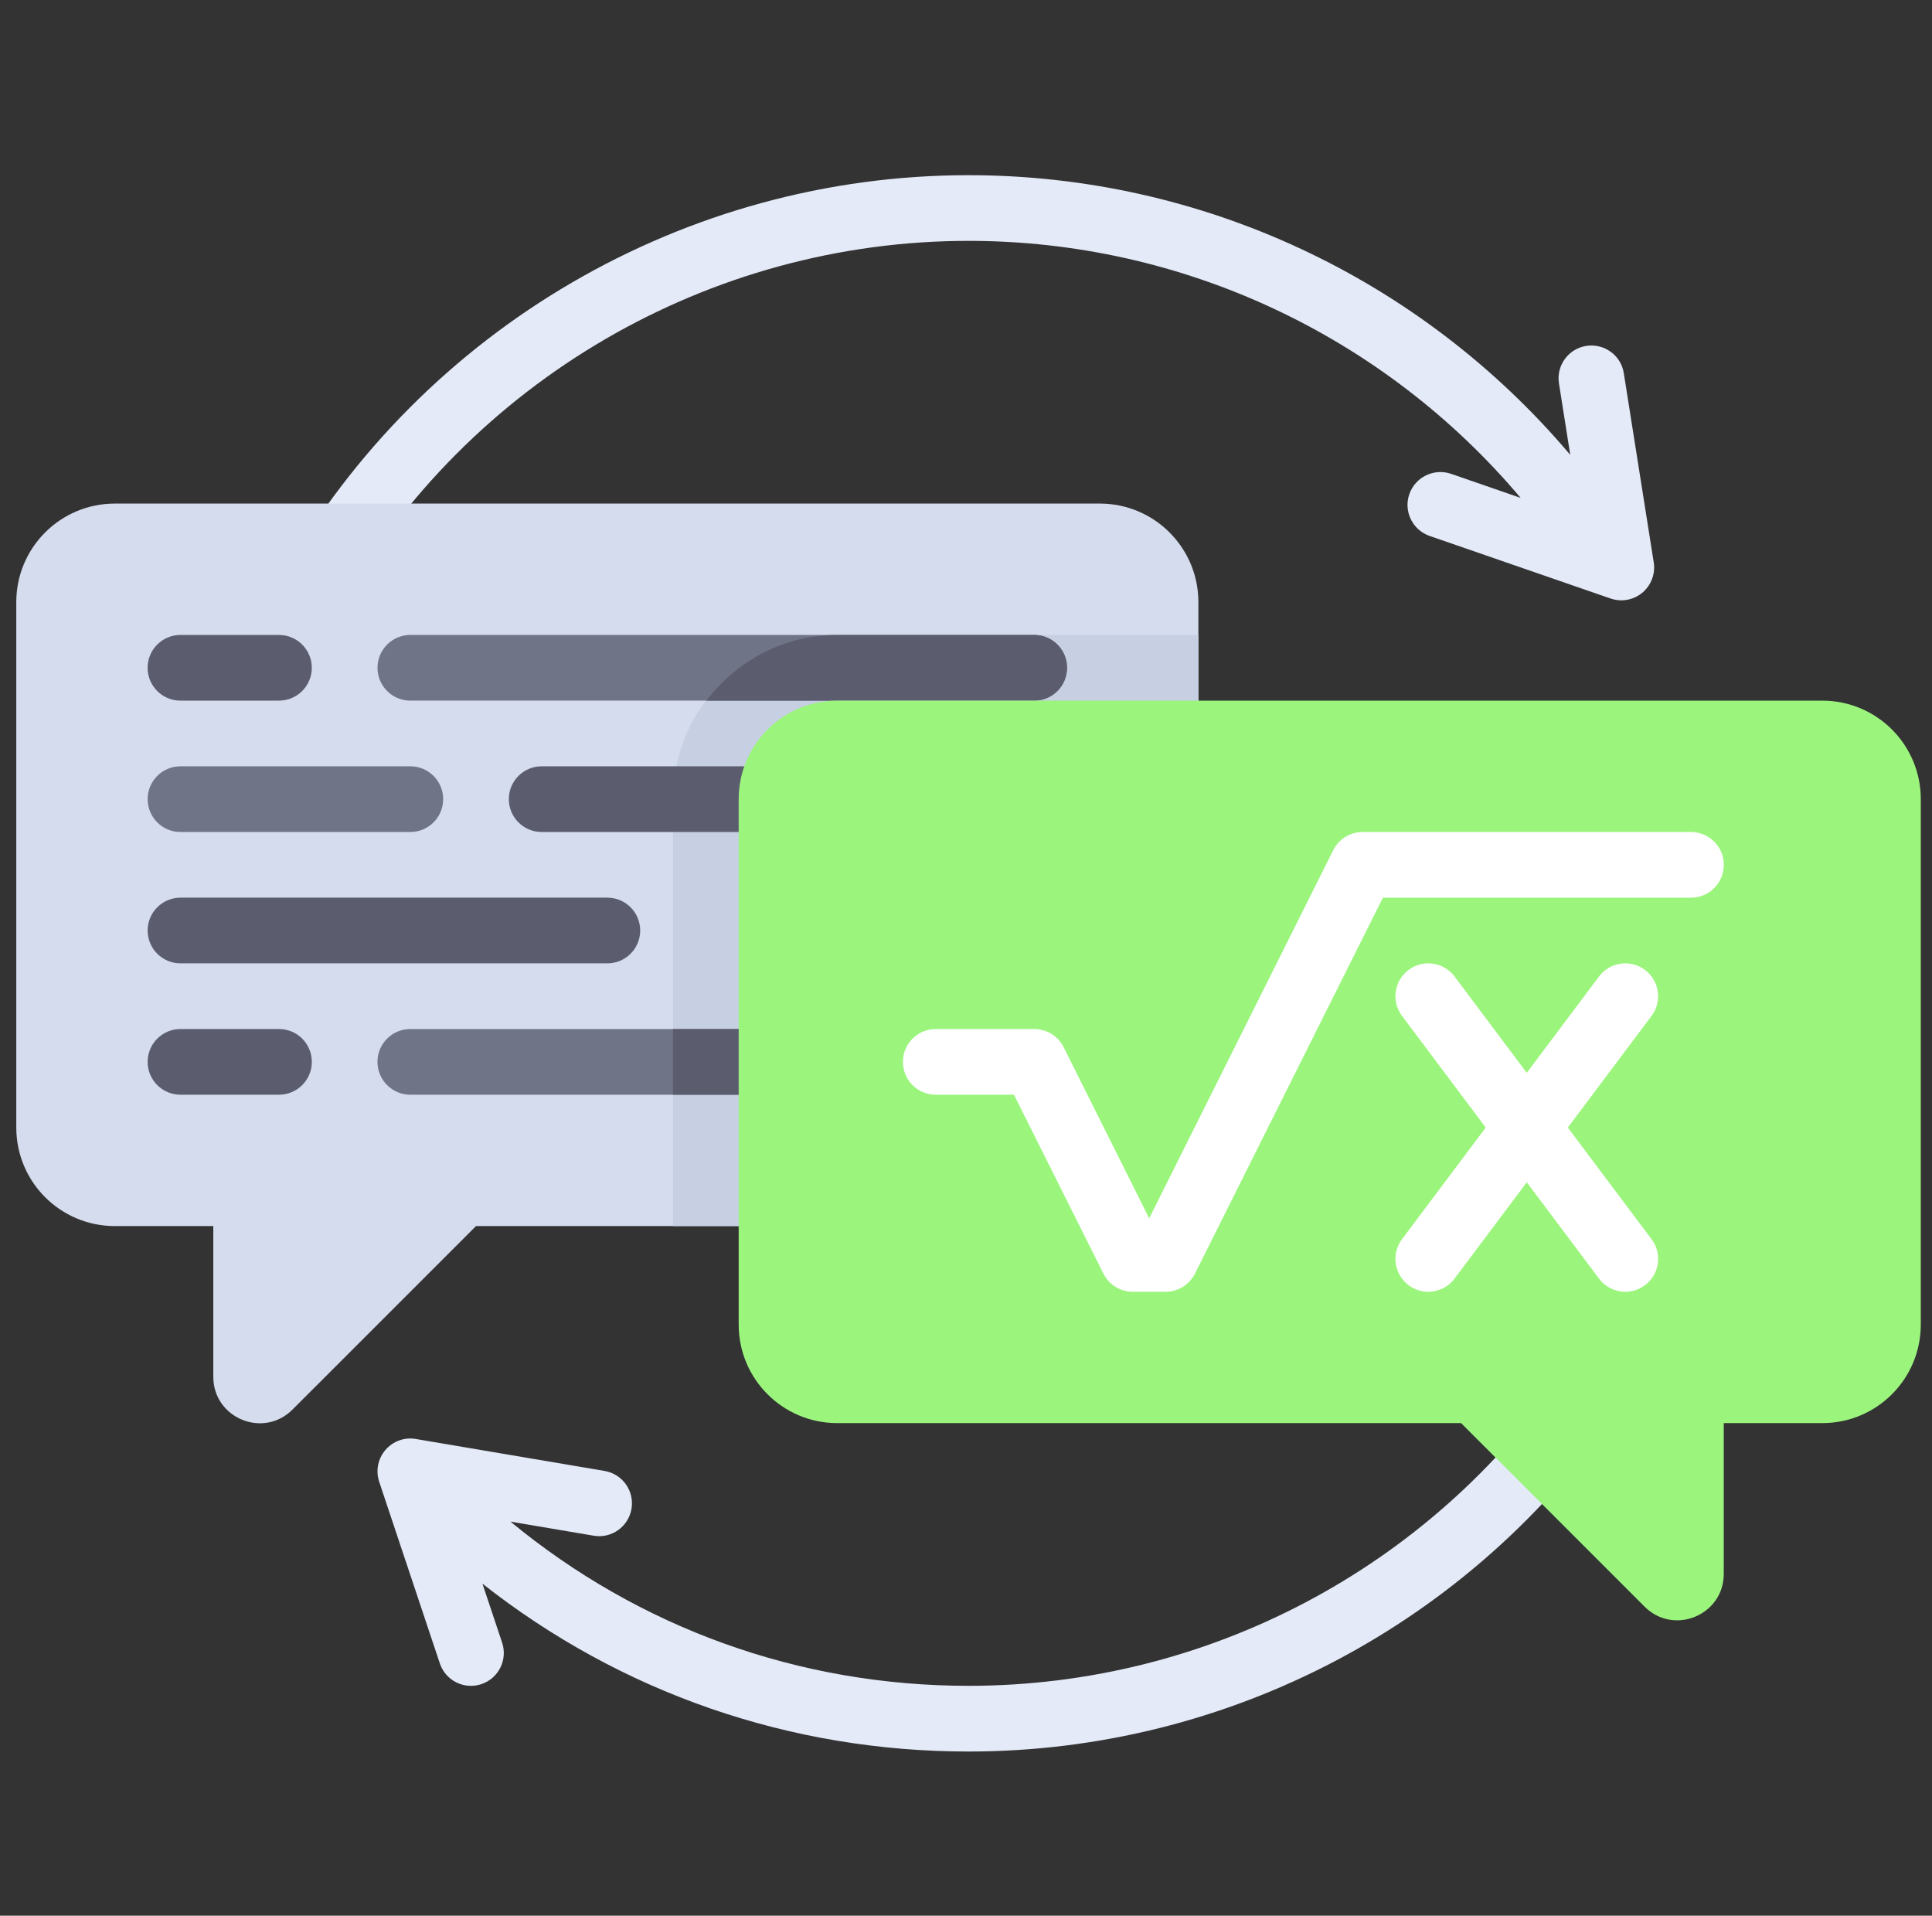 <svg width="117" height="116" viewBox="0 0 117 116" fill="none" xmlns="http://www.w3.org/2000/svg">
<rect x="0" y="0" width="117" height="116" fill="#333333" stroke="none"/>
<g clip-path="url(#clip0_4603_26162)">
<path d="M100.148 34.051L98.336 22.598C98.167 21.514 97.152 20.778 96.062 20.945C94.977 21.117 94.237 22.135 94.41 23.22L95.093 27.542C86.067 16.868 72.783 10.608 58.653 10.608C41.535 10.608 25.634 19.857 17.154 34.748L20.611 36.715C28.384 23.065 42.96 14.585 58.653 14.585C71.623 14.585 83.816 20.34 92.09 30.149L87.877 28.692C86.838 28.336 85.708 28.884 85.347 29.922C84.988 30.96 85.539 32.092 86.576 32.452L97.534 36.241C97.748 36.314 97.968 36.35 98.185 36.35C98.645 36.35 99.1 36.19 99.463 35.886C99.996 35.437 100.259 34.74 100.148 34.051Z" fill="#E4EAF8"/>
<path d="M94.749 83.06C86.573 94.97 73.081 102.08 58.654 102.08C48.384 102.08 38.712 98.568 30.913 92.137L35.949 92.989C37.033 93.177 38.058 92.444 38.243 91.361C38.425 90.278 37.697 89.252 36.614 89.068L25.182 87.133C24.494 87.012 23.793 87.269 23.339 87.8C22.884 88.331 22.743 89.061 22.964 89.724L26.636 100.722C26.914 101.554 27.688 102.081 28.522 102.081C28.729 102.081 28.943 102.047 29.151 101.978C30.194 101.63 30.755 100.503 30.407 99.462L29.216 95.894C37.577 102.481 47.814 106.058 58.654 106.058C74.392 106.058 89.112 98.302 98.027 85.311L94.749 83.06Z" fill="#E4EAF8"/>
<path d="M6.952 30.493H66.608C69.902 30.493 72.573 33.164 72.573 36.459V68.275C72.573 71.57 69.902 74.241 66.608 74.241H28.826L17.713 85.353C15.943 87.123 12.917 85.87 12.917 83.367V74.241H6.952C3.657 74.241 0.986 71.57 0.986 68.275V36.459C0.986 33.164 3.657 30.493 6.952 30.493Z" fill="#D5DCED"/>
<path d="M40.758 74.241H66.609C69.903 74.241 72.574 71.57 72.574 68.275V38.447H50.7C45.209 38.447 40.758 42.899 40.758 48.39V74.241Z" fill="#C7CFE2"/>
<path d="M16.894 42.425H10.928C9.829 42.425 8.939 41.534 8.939 40.436C8.939 39.338 9.829 38.447 10.928 38.447H16.894C17.993 38.447 18.882 39.338 18.882 40.436C18.882 41.534 17.993 42.425 16.894 42.425Z" fill="#5B5D6E"/>
<path d="M62.632 42.424H24.85C23.751 42.424 22.861 41.534 22.861 40.436C22.861 39.337 23.751 38.447 24.85 38.447H62.632C63.731 38.447 64.621 39.337 64.621 40.436C64.621 41.534 63.731 42.424 62.632 42.424Z" fill="#707487"/>
<path d="M24.85 50.379H10.93C9.831 50.379 8.941 49.488 8.941 48.39C8.941 47.292 9.831 46.401 10.93 46.401H24.85C25.949 46.401 26.838 47.292 26.838 48.39C26.838 49.488 25.949 50.379 24.85 50.379Z" fill="#707487"/>
<path d="M32.803 46.401C31.704 46.401 30.814 47.292 30.814 48.39C30.814 49.488 31.704 50.379 32.803 50.379H48.711V46.402H32.803V46.401Z" fill="#5B5D6E"/>
<path d="M36.781 58.333H10.93C9.831 58.333 8.941 57.442 8.941 56.344C8.941 55.246 9.831 54.355 10.93 54.355H36.781C37.88 54.355 38.77 55.246 38.77 56.344C38.77 57.442 37.88 58.333 36.781 58.333Z" fill="#5B5D6E"/>
<path d="M16.896 66.287H10.93C9.831 66.287 8.941 65.396 8.941 64.298C8.941 63.2 9.831 62.309 10.93 62.309H16.896C17.995 62.309 18.884 63.2 18.884 64.298C18.884 65.396 17.995 66.287 16.896 66.287Z" fill="#5B5D6E"/>
<path d="M24.848 62.31C23.749 62.31 22.859 63.2 22.859 64.298C22.859 65.397 23.749 66.287 24.848 66.287H48.71V62.31H24.848V62.31Z" fill="#707487"/>
<path d="M42.789 42.425H62.629C63.728 42.425 64.618 41.534 64.618 40.436C64.618 39.338 63.729 38.447 62.629 38.447H50.698C47.456 38.447 44.604 40.023 42.789 42.425Z" fill="#5B5D6E"/>
<path d="M48.71 62.31H40.756V66.287H48.71V62.31Z" fill="#5B5D6E"/>
<path d="M110.356 42.425H50.7C47.405 42.425 44.734 45.096 44.734 48.39V80.207C44.734 83.501 47.405 86.172 50.7 86.172H88.482L99.594 97.285C101.364 99.055 104.39 97.801 104.39 95.298V86.172H110.356C113.651 86.172 116.321 83.501 116.321 80.207V48.39C116.321 45.096 113.65 42.425 110.356 42.425Z" fill="#9BF57D"/>
<path d="M99.618 58.731C98.743 58.07 97.494 58.252 96.836 59.128L92.46 64.962L88.085 59.128C87.427 58.25 86.178 58.068 85.302 58.731C84.423 59.389 84.244 60.636 84.904 61.515L89.975 68.276L84.904 75.037C84.244 75.915 84.423 77.162 85.303 77.82C85.66 78.089 86.077 78.219 86.493 78.219C87.099 78.219 87.695 77.944 88.085 77.423L92.46 71.59L96.836 77.423C97.226 77.944 97.822 78.219 98.428 78.219C98.844 78.219 99.261 78.089 99.618 77.82C100.498 77.162 100.677 75.915 100.017 75.037L94.946 68.276L100.016 61.515C100.677 60.636 100.498 59.389 99.618 58.731Z" fill="white"/>
<path d="M102.404 50.379H82.519C81.766 50.379 81.078 50.804 80.74 51.478L69.594 73.772L64.413 63.409C64.075 62.735 63.387 62.31 62.634 62.31H56.668C55.569 62.31 54.68 63.2 54.68 64.299C54.68 65.397 55.569 66.287 56.668 66.287H61.405L66.821 77.119C67.159 77.793 67.846 78.218 68.599 78.218H70.588C71.341 78.218 72.029 77.793 72.367 77.119L83.748 54.356H102.404C103.503 54.356 104.393 53.465 104.393 52.367C104.393 51.269 103.503 50.379 102.404 50.379Z" fill="white"/>
</g>
<defs>
<clipPath id="clip0_4603_26162">
<rect width="115.334" height="115.334" fill="white" transform="translate(0.988 0.666)"/>
</clipPath>
</defs>
</svg>
